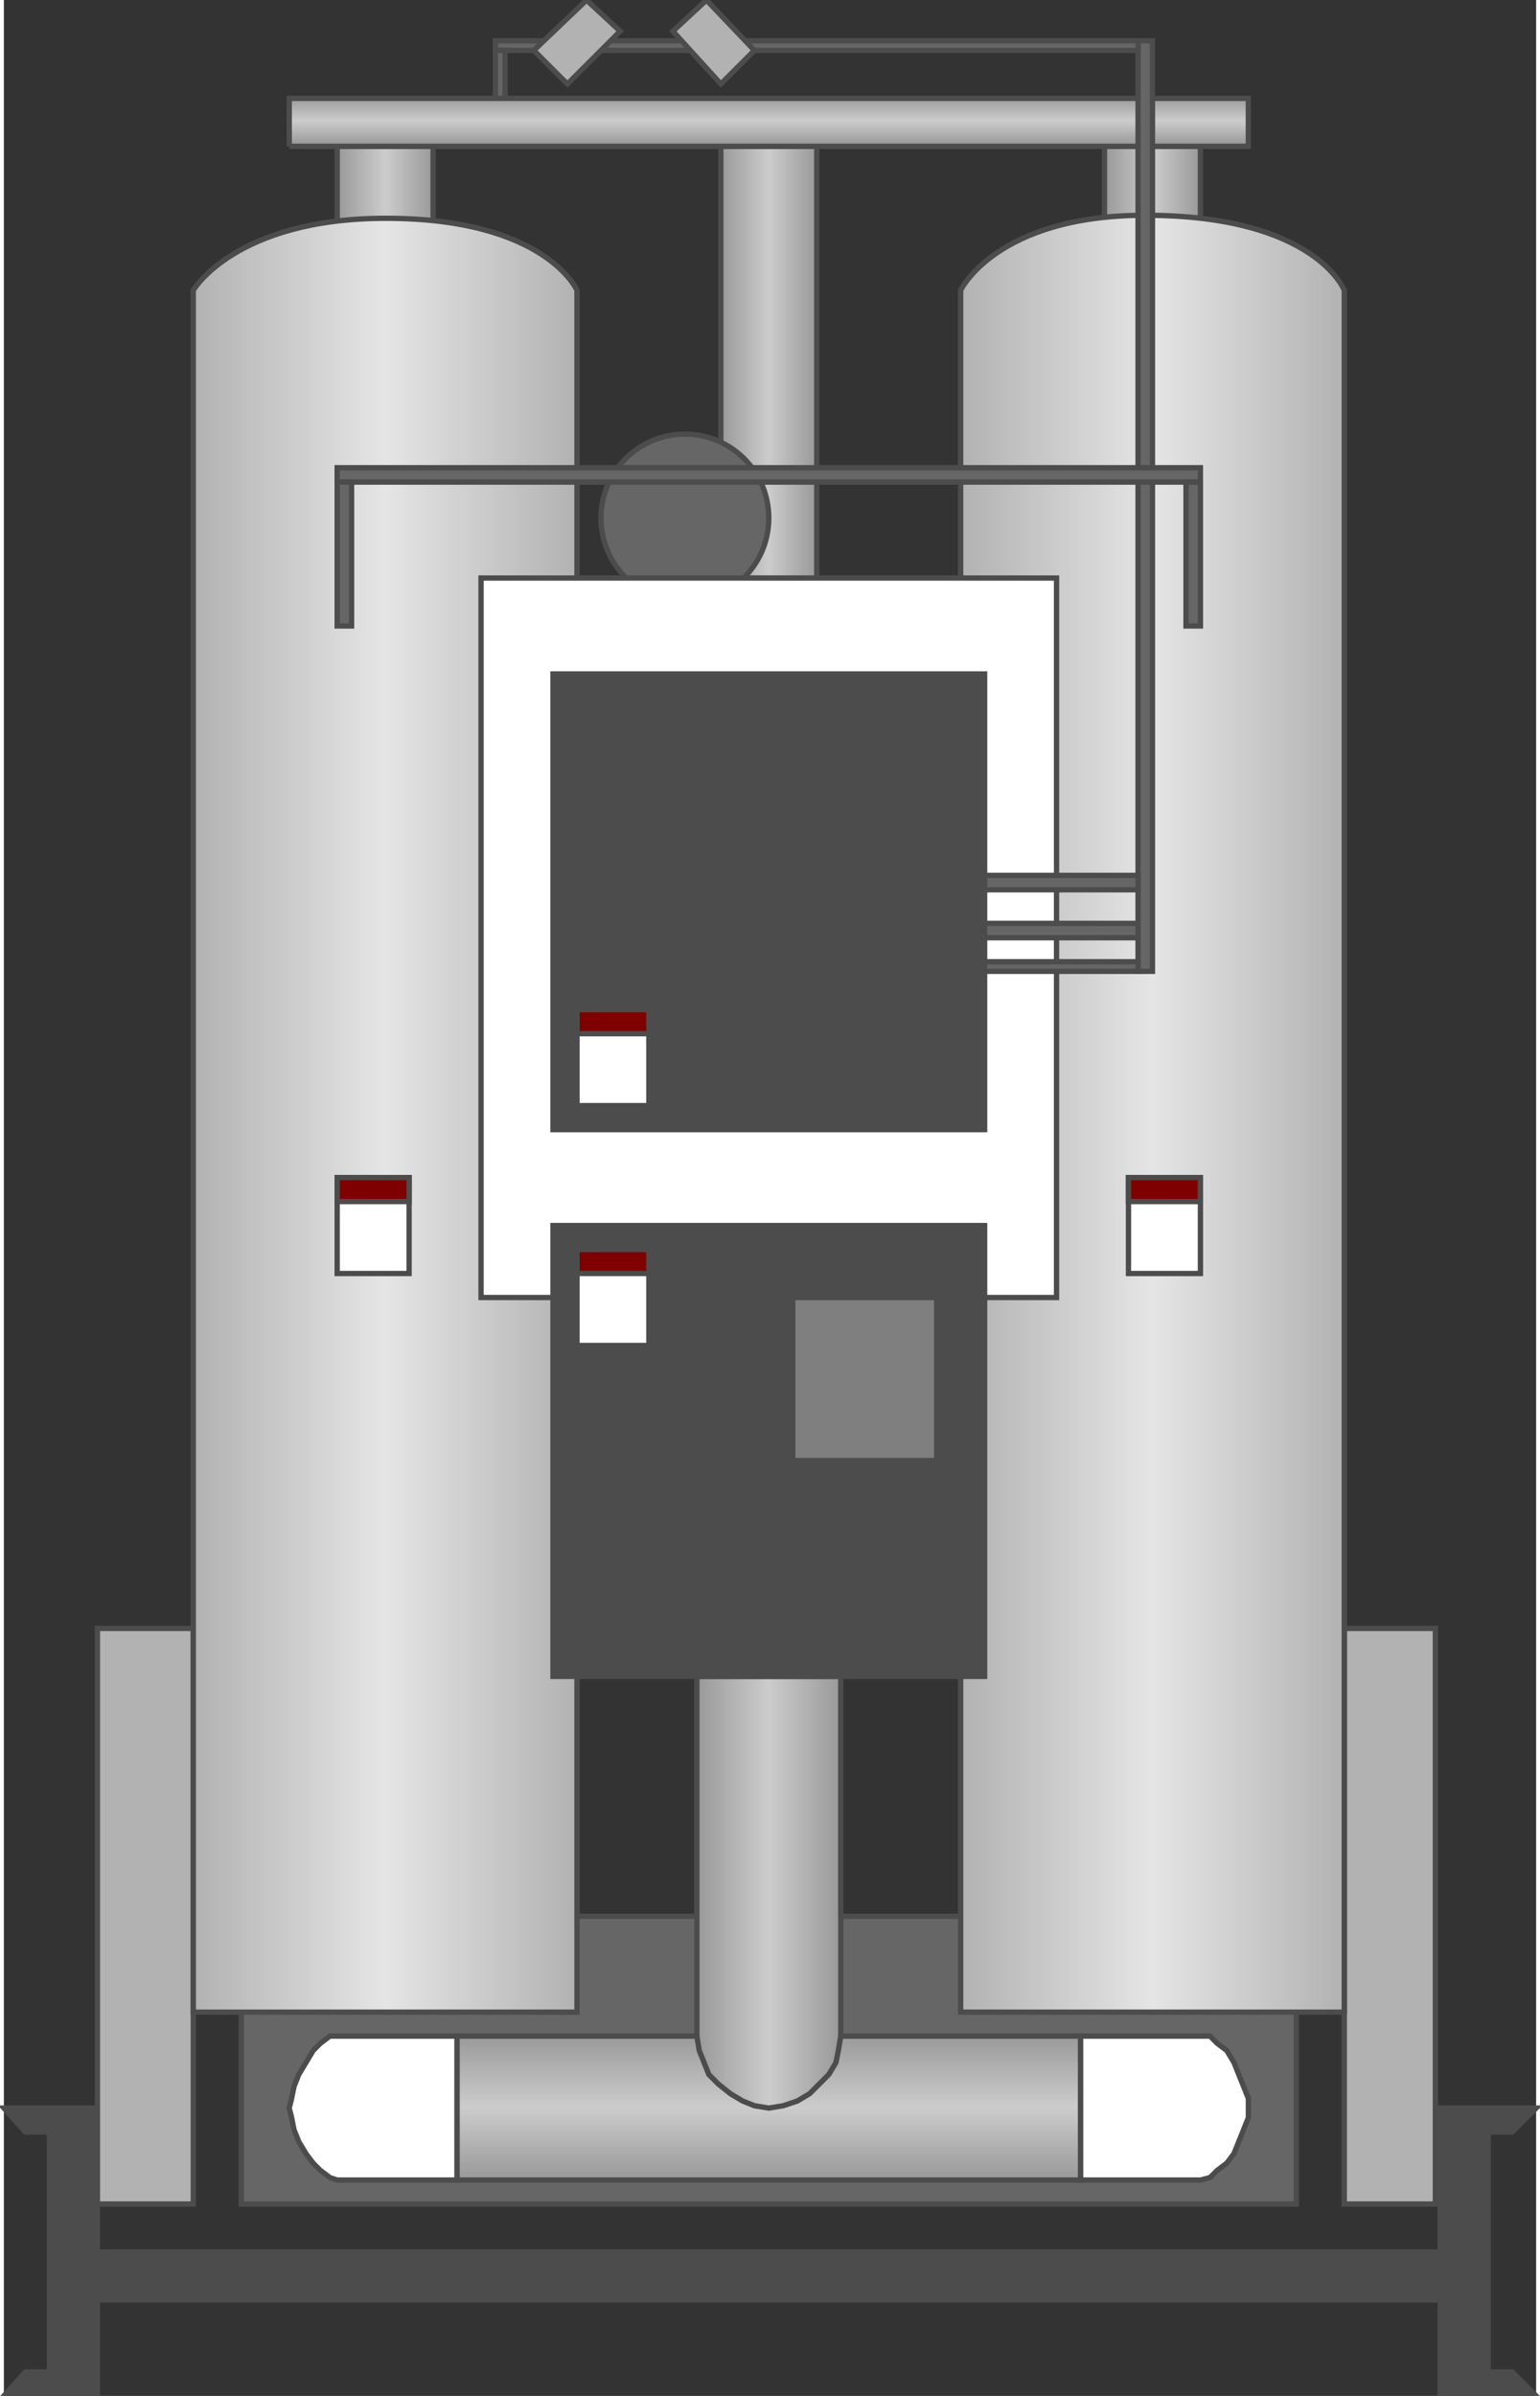 <svg version="1.1" xmlns="http://www.w3.org/2000/svg" xmlns:xlink="http://www.w3.org/1999/xlink" width="72px" height="112px" viewBox="0 0 71.957 112.5" enable-background="new 0 0 71.957 112.5" xml:space="preserve">
<rect x="0" y="0" width="71.957" height="112.5" fill="#333333" stroke="none"/>
<g id="Group_Base">
	<path fill="#4C4C4C" stroke="#4C4C4C" stroke-width="0.25" d="M4.392,105.741h62.834v2.253H4.392V105.741z" />
	<path fill="#4C4C4C" stroke="#4C4C4C" stroke-width="0.25" d="M0,112.498l1.014-1.126H2.14v-11.261H1.014L0,98.984h4.392v13.514H0z   " />
	<path fill="#4C4C4C" stroke="#4C4C4C" stroke-width="0.25" d="M71.957,98.984l-1.127,1.127h-1.125v11.261h1.125l1.127,1.126h-4.504   V98.984H71.957z" />
</g>
<g id="Group_Supports">
	<path fill="#666666" stroke="#4C4C4C" stroke-width="0.25" d="M11.148,89.977h49.547v13.514H11.148V89.977z" />
	<path fill="#B2B2B2" stroke="#4C4C4C" stroke-width="0.25" d="M4.392,76.463h4.504v27.026H4.392V76.463z" />
	<path fill="#B2B2B2" stroke="#4C4C4C" stroke-width="0.25" d="M62.948,76.463h4.278v27.026h-4.278V76.463z" />
	<path fill="#FFFFFF" stroke="#4C4C4C" stroke-width="0.25" d="M15.652,102.363h5.631v-6.758h-5.631h-0.337l-0.451,0.338   l-0.338,0.339l-0.338,0.563l-0.338,0.563l-0.225,0.563l-0.112,0.563l-0.113,0.45l0.113,0.451l0.112,0.563l0.225,0.563l0.338,0.563   l0.338,0.449l0.338,0.338l0.451,0.338L15.652,102.363z" />
	<path fill="#FFFFFF" stroke="#4C4C4C" stroke-width="0.25" d="M56.191,102.363h-5.631v-6.758h5.631h0.451l0.338,0.338l0.449,0.339   l0.338,0.563l0.226,0.563l0.226,0.563l0.225,0.563v0.448v0.451l-0.225,0.563l-0.226,0.563l-0.226,0.563l-0.338,0.449l-0.449,0.338   l-0.338,0.338L56.191,102.363z" />
</g>
<g id="Group_Pipes">
	
		<linearGradient id="SVGID_1_" gradientUnits="userSpaceOnUse" x1="341.688" y1="-275.623" x2="346.191" y2="-275.623" gradientTransform="matrix(1 0 0 -1 -290 -266.5)">
		<stop offset="0" style="stop-color:#999999" />
		<stop offset="0.5" style="stop-color:#CCCCCC" />
		<stop offset="1" style="stop-color:#999999" />
	</linearGradient>
	<path fill="url(#SVGID_1_)" d="M56.191,6.871h-4.504v4.504h4.504V6.871z" />
	<path fill="none" stroke="#4C4C4C" stroke-width="0.25" d="M56.191,11.375V6.871h-4.504v4.504H56.191z" />
	
		<linearGradient id="SVGID_2_" gradientUnits="userSpaceOnUse" x1="305.652" y1="-275.623" x2="310.157" y2="-275.623" gradientTransform="matrix(1 0 0 -1 -290 -266.5)">
		<stop offset="0" style="stop-color:#999999" />
		<stop offset="0.5" style="stop-color:#CCCCCC" />
		<stop offset="1" style="stop-color:#999999" />
	</linearGradient>
	<path fill="url(#SVGID_2_)" d="M20.157,6.871h-4.504v4.504h4.504V6.871z" />
	<path fill="none" stroke="#4C4C4C" stroke-width="0.25" d="M20.157,11.375V6.871h-4.504v4.504H20.157z" />
	
		<linearGradient id="SVGID_3_" gradientUnits="userSpaceOnUse" x1="323.67" y1="-283.506" x2="328.174" y2="-283.506" gradientTransform="matrix(1 0 0 -1 -290 -266.5)">
		<stop offset="0" style="stop-color:#999999" />
		<stop offset="0.5" style="stop-color:#CCCCCC" />
		<stop offset="1" style="stop-color:#999999" />
	</linearGradient>
	<path fill="url(#SVGID_3_)" stroke="#4C4C4C" stroke-width="0.25" d="M38.174,6.871H33.67v20.27h4.504V6.871z" />
	<path fill="#999999" d="M58.443,6.871V4.619H13.4v2.252H58.443z" />
	
		<linearGradient id="SVGID_4_" gradientUnits="userSpaceOnUse" x1="325.922" y1="-271.062" x2="325.922" y2="-273.283" gradientTransform="matrix(1 0 0 -1 -290 -266.5)">
		<stop offset="0" style="stop-color:#999999" />
		<stop offset="0.5" style="stop-color:#CCCCCC" />
		<stop offset="1" style="stop-color:#999999" />
	</linearGradient>
	<path fill="url(#SVGID_4_)" stroke="#4C4C4C" stroke-width="0.25" d="M13.4,6.871h45.043V4.619H13.4V6.871" />
	
		<linearGradient id="SVGID_5_" gradientUnits="userSpaceOnUse" x1="325.922" y1="-362.064" x2="325.922" y2="-368.836" gradientTransform="matrix(1 0 0 -1 -290 -266.5)">
		<stop offset="0" style="stop-color:#999999" />
		<stop offset="0.5" style="stop-color:#CCCCCC" />
		<stop offset="1" style="stop-color:#999999" />
	</linearGradient>
	<path fill="url(#SVGID_5_)" stroke="#4C4C4C" stroke-width="0.25" d="M21.283,95.605h29.277v6.758H21.283V95.605z" />
	
		<linearGradient id="SVGID_6_" gradientUnits="userSpaceOnUse" x1="322.544" y1="-355.35" x2="329.301" y2="-355.35" gradientTransform="matrix(1 0 0 -1 -290 -266.5)">
		<stop offset="0" style="stop-color:#999999" />
		<stop offset="0.5" style="stop-color:#CCCCCC" />
		<stop offset="1" style="stop-color:#999999" />
	</linearGradient>
	<path fill="url(#SVGID_6_)" stroke="#4C4C4C" stroke-width="0.25" d="M39.301,95.605V78.715h-6.757v16.893l0.112,0.676l0.226,0.563   l0.225,0.563l0.45,0.45l0.563,0.449l0.563,0.338l0.563,0.227l0.675,0.111l0.677-0.111l0.676-0.227l0.563-0.338l0.451-0.449   l0.449-0.45l0.339-0.563l0.112-0.563L39.301,95.605z" />
</g>
<g id="Group_Column2">
	
		<linearGradient id="SVGID_7_" gradientUnits="userSpaceOnUse" x1="298.897" y1="-318.865" x2="316.914" y2="-318.865" gradientTransform="matrix(1 0 0 -1 -290 -266.5)">
		<stop offset="0" style="stop-color:#B2B2B2" />
		<stop offset="0.5" style="stop-color:#E5E5E5" />
		<stop offset="1" style="stop-color:#B2B2B2" />
	</linearGradient>
	<path fill="url(#SVGID_7_)" d="M26.914,13.628V94.48H8.896V13.628c0,0,2.204-3.378,9.009-3.378   C25.176,10.25,26.914,13.628,26.914,13.628" />
	<path fill="none" stroke="#4C4C4C" stroke-width="0.25" d="M26.914,13.628V94.48H8.896V13.628c0,0,1.972-3.378,9.043-3.378   C25.442,10.25,26.914,13.628,26.914,13.628z" />
</g>
<g id="Group_Column1">
	
		<linearGradient id="SVGID_8_" gradientUnits="userSpaceOnUse" x1="334.932" y1="-318.794" x2="352.948" y2="-318.794" gradientTransform="matrix(1 0 0 -1 -290 -266.5)">
		<stop offset="0" style="stop-color:#B2B2B2" />
		<stop offset="0.5" style="stop-color:#E5E5E5" />
		<stop offset="1" style="stop-color:#B2B2B2" />
	</linearGradient>
	<path fill="url(#SVGID_8_)" d="M62.948,13.628V94.48H44.932V13.628c0,0,1.692-3.52,8.67-3.52   C61.661,10.108,62.948,13.628,62.948,13.628z" />
	<path fill="none" stroke="#4C4C4C" stroke-width="0.25" d="M62.948,13.628V94.48H44.932V13.628c0,0,1.668-3.52,8.67-3.52   C61.589,10.108,62.948,13.628,62.948,13.628z" />
</g>
<g id="Group_Boards">
	<circle fill="#666666" stroke="#4C4C4C" stroke-width="0.25" cx="31.981" cy="24.325" r="3.941" />
	<path fill="#FFFFFF" stroke="#4C4C4C" stroke-width="0.25" d="M22.409,27.141h27.026v33.783H22.409V27.141z" />
	<path fill="#4C4C4C" stroke="#4C4C4C" stroke-width="0.25" d="M25.787,31.645h20.27v21.396h-20.27V31.645z" />
	<path fill="#4C4C4C" stroke="#4C4C4C" stroke-width="0.25" d="M25.787,57.545h20.27v21.17h-20.27V57.545z" />
	<path fill="#7F7F7F" stroke="#4C4C4C" stroke-width="0.25" d="M37.049,60.924h6.756v7.656h-6.756V60.924z" />
</g>
<g id="Group_Points">
	<path fill="#FFFFFF" stroke="#4C4C4C" stroke-width="0.25" d="M15.652,55.293h3.378v4.504h-3.378V55.293z" />
	<path fill="#FFFFFF" stroke="#4C4C4C" stroke-width="0.25" d="M26.914,58.671h3.378v4.505h-3.378V58.671z" />
	<path fill="#7F0000" stroke="#4C4C4C" stroke-width="0.25" d="M26.914,58.671h3.378v1.126h-3.378V58.671z" />
	<path fill="#7F0000" stroke="#4C4C4C" stroke-width="0.25" d="M15.652,55.293h3.378v1.126h-3.378V55.293z" />
	<path fill="#FFFFFF" stroke="#4C4C4C" stroke-width="0.25" d="M26.914,47.41h3.378v4.504h-3.378V47.41z" />
	<path fill="#7F0000" stroke="#4C4C4C" stroke-width="0.25" d="M26.914,47.41h3.378v1.126h-3.378V47.41z" />
	<path fill="#FFFFFF" stroke="#4C4C4C" stroke-width="0.25" d="M52.813,55.293h3.379v4.504h-3.379V55.293z" />
	<path fill="#7F0000" stroke="#4C4C4C" stroke-width="0.25" d="M52.813,55.293h3.379v1.126h-3.379V55.293z" />
</g>
<g id="Group_Connectors">
	<path fill="#666666" stroke="#4C4C4C" stroke-width="0.25" d="M53.264,1.917h0.676v43.692h-0.676V1.917z" />
	<path fill="#666666" stroke="#4C4C4C" stroke-width="0.25" d="M53.264,45.608h-7.207v-0.45h7.207V45.608z" />
	<path fill="#666666" stroke="#4C4C4C" stroke-width="0.25" d="M53.264,44.032h-7.207v-0.676h7.207V44.032z" />
	<path fill="#666666" stroke="#4C4C4C" stroke-width="0.25" d="M53.264,41.78h-7.207v-0.676h7.207V41.78z" />
	<path fill="#666666" stroke="#4C4C4C" stroke-width="0.25" d="M53.264,2.367H23.085v-0.45h30.179V2.367z" />
	<path fill="#666666" stroke="#4C4C4C" stroke-width="0.25" d="M23.085,2.367h0.45v2.252h-0.45V2.367z" />
	<path fill="#666666" stroke="#4C4C4C" stroke-width="0.25" d="M56.191,22.636h-40.54v-0.675h40.54V22.636z" />
	<path fill="#666666" stroke="#4C4C4C" stroke-width="0.25" d="M55.516,22.636h0.676v6.757h-0.676V22.636z" />
	<path fill="#666666" stroke="#4C4C4C" stroke-width="0.25" d="M15.652,22.636h0.676v6.757h-0.676V22.636z" />
	<path fill="#B2B2B2" stroke="#4C4C4C" stroke-width="0.25" d="M27.364,0.002l1.577,1.464l-2.478,2.478l-1.576-1.577L27.364,0.002z" />
	<path fill="#B2B2B2" stroke="#4C4C4C" stroke-width="0.25" d="M31.418,1.466l1.576-1.464l2.252,2.365L33.67,3.943L31.418,1.466z" />
</g>
</svg>